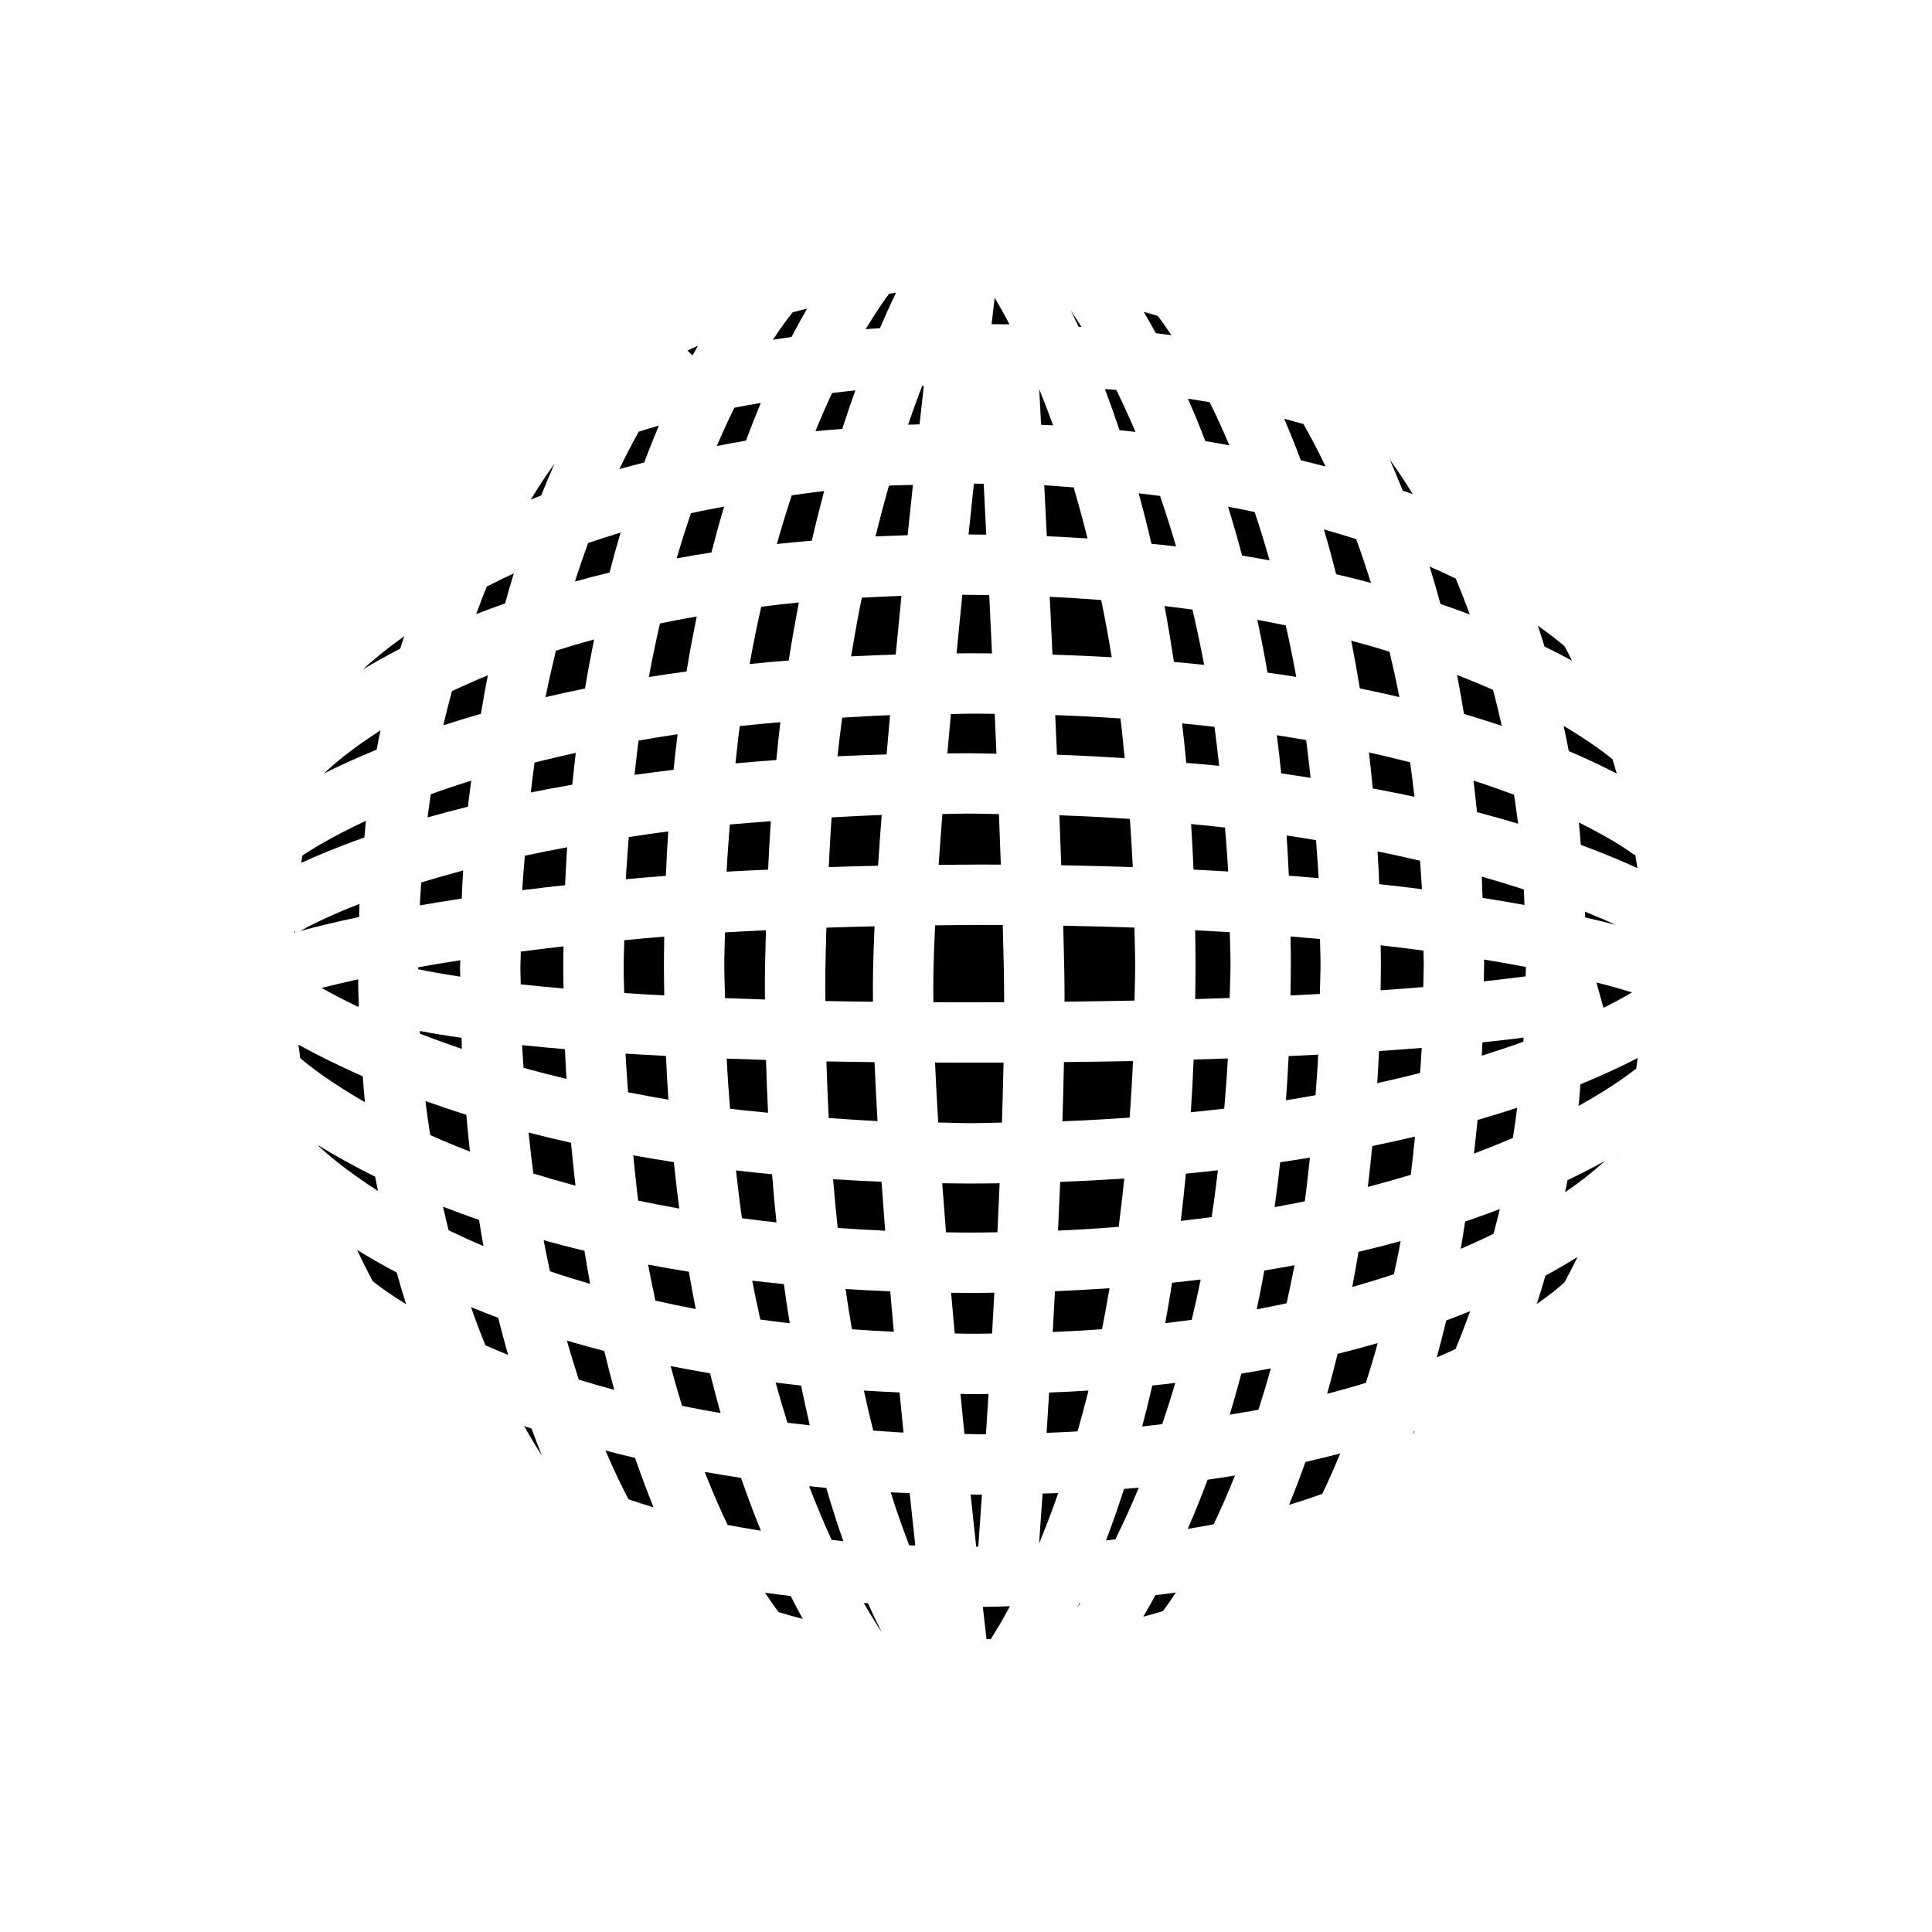 <?xml version="1.0" encoding="utf-8"?>
<!-- Generator: Adobe Illustrator 16.0.0, SVG Export Plug-In . SVG Version: 6.00 Build 0)  -->
<!DOCTYPE svg PUBLIC "-//W3C//DTD SVG 1.1//EN" "http://www.w3.org/Graphics/SVG/1.1/DTD/svg11.dtd">
<svg version="1.1" id="Layer_1" xmlns="http://www.w3.org/2000/svg" xmlns:xlink="http://www.w3.org/1999/xlink" x="0px" y="0px"
	 width="64px" height="64px" viewBox="0 0 64 64" enable-background="new 0 0 64 64" xml:space="preserve">
<g>
	<path d="M39.159,23.964c0.05,0.426,0.095,0.862,0.137,1.308c0.361,0.032,0.741,0.059,1.09,0.096
		c-0.051-0.434-0.097-0.876-0.155-1.29C39.881,24.037,39.522,23.999,39.159,23.964z"/>
	<path d="M40.681,16.785c0.16,0.515,0.315,1.056,0.465,1.62c0.311,0.05,0.611,0.104,0.91,0.158c-0.16-0.564-0.325-1.098-0.494-1.602
		C41.274,16.9,40.98,16.843,40.681,16.785z"/>
	<path d="M41.988,22.281c0.322,0.046,0.643,0.092,0.952,0.142c-0.107-0.594-0.224-1.158-0.346-1.706
		c-0.308-0.063-0.622-0.125-0.944-0.184C41.77,21.097,41.884,21.676,41.988,22.281z"/>
	<path d="M40.684,28.869c-0.025-0.502-0.067-0.975-0.104-1.456c-0.366-0.041-0.742-0.079-1.123-0.115
		c0.031,0.492,0.059,0.995,0.08,1.509C39.928,28.826,40.31,28.847,40.684,28.869z"/>
	<path d="M43.744,31.901c0-0.275-0.015-0.525-0.018-0.795c-0.317-0.028-0.643-0.057-0.976-0.084
		c0.004,0.291,0.011,0.577,0.011,0.873c0,0.367-0.007,0.723-0.013,1.08c0.334-0.016,0.659-0.032,0.974-0.049
		C43.728,32.582,43.744,32.257,43.744,31.901z"/>
	<path d="M31.383,24.958c0.243-0.002,0.481-0.006,0.729-0.006c0.311,0,0.594,0.012,0.897,0.016
		c-0.019-0.438-0.037-0.879-0.058-1.321c-0.245-0.002-0.485-0.007-0.736-0.007c-0.248,0-0.473,0.011-0.716,0.014
		C31.459,24.092,31.42,24.527,31.383,24.958z"/>
	<path d="M40.674,35.063c-0.368,0.013-0.745,0.025-1.133,0.036c-0.024,0.598-0.057,1.177-0.094,1.745
		c0.376-0.038,0.748-0.076,1.108-0.119C40.601,36.182,40.644,35.635,40.674,35.063z"/>
	<path d="M40.138,40.317c0.077-0.499,0.143-1.022,0.207-1.55c-0.348,0.039-0.699,0.077-1.061,0.112
		c-0.052,0.534-0.107,1.058-0.169,1.564C39.462,40.404,39.805,40.362,40.138,40.317z"/>
	<path d="M43.668,34.936c-0.317,0.017-0.645,0.032-0.98,0.048c-0.024,0.498-0.055,0.985-0.089,1.464
		c0.339-0.054,0.657-0.111,0.98-0.168C43.61,35.836,43.646,35.398,43.668,34.936z"/>
	<path d="M44.762,21.224c0.101,0.51,0.196,1.036,0.284,1.58c0.455,0.093,0.889,0.189,1.31,0.288
		c-0.102-0.523-0.212-1.021-0.327-1.505C45.622,21.463,45.204,21.341,44.762,21.224z"/>
	<path d="M43.856,17.537c0.141,0.473,0.275,0.971,0.406,1.485c0.396,0.093,0.782,0.188,1.153,0.288
		c-0.159-0.512-0.324-0.993-0.491-1.451C44.584,17.749,44.225,17.643,43.856,17.537z"/>
	<path d="M39.352,13.208c0.192,0.438,0.386,0.906,0.576,1.404c0.275,0.043,0.533,0.094,0.798,0.142c-0.222-0.523-0.44-1-0.655-1.431
		C39.839,13.282,39.595,13.245,39.352,13.208z"/>
	<path d="M47.104,29.456c-0.016-0.325-0.043-0.629-0.064-0.944c-0.449-0.105-0.916-0.208-1.407-0.308
		c0.021,0.356,0.041,0.717,0.056,1.084C46.18,29.343,46.654,29.398,47.104,29.456z"/>
	<path d="M46.469,16.255c0.107,0.038,0.226,0.075,0.33,0.114c-0.274-0.45-0.53-0.827-0.766-1.151
		C46.18,15.544,46.324,15.895,46.469,16.255z"/>
	<path d="M43.681,29.09c-0.021-0.437-0.059-0.839-0.087-1.259c-0.321-0.053-0.639-0.106-0.974-0.155
		c0.029,0.437,0.055,0.88,0.075,1.332C43.031,29.034,43.359,29.062,43.681,29.09z"/>
	<path d="M43.223,39.795c0.064-0.464,0.116-0.959,0.17-1.448c-0.321,0.053-0.649,0.104-0.985,0.153
		c-0.056,0.508-0.117,1.004-0.185,1.487C42.564,39.926,42.897,39.861,43.223,39.795z"/>
	<path d="M42.296,24.355c0.053,0.413,0.102,0.835,0.146,1.265c0.334,0.046,0.651,0.096,0.973,0.146
		c-0.046-0.424-0.093-0.846-0.146-1.25C42.952,24.461,42.628,24.407,42.296,24.355z"/>
	<path d="M42.541,13.872c0.184,0.43,0.368,0.888,0.55,1.376c0.278,0.068,0.558,0.135,0.822,0.206
		c-0.253-0.526-0.498-0.992-0.733-1.406C42.979,13.987,42.755,13.931,42.541,13.872z"/>
	<path d="M31.688,21.645c0.177-0.001,0.349-0.005,0.527-0.005c0.22,0,0.43,0.004,0.646,0.006c-0.03-0.653-0.061-1.299-0.091-1.934
		c-0.296-0.004-0.589-0.009-0.891-0.01C31.813,20.346,31.75,20.995,31.688,21.645z"/>
	<path d="M32.153,49.506c0.064,0.607,0.126,1.187,0.185,1.73c0.024,0,0.046-0.002,0.069-0.002c0.033-0.463,0.074-1.042,0.121-1.721
		c-0.006,0-0.011,0-0.017,0C32.388,49.514,32.276,49.507,32.153,49.506z"/>
	<path d="M32.745,46.177c-0.149,0.001-0.294,0.005-0.446,0.005c-0.164,0-0.32-0.005-0.482-0.006
		c0.044,0.449,0.088,0.891,0.131,1.325c0.192,0.002,0.369,0.013,0.564,0.013c0.052,0,0.098-0.003,0.149-0.003
		C32.688,47.082,32.717,46.638,32.745,46.177z"/>
	<path d="M47.164,31.929c0-0.152-0.009-0.29-0.011-0.439c-0.451-0.061-0.92-0.119-1.416-0.176c0.002,0.196,0.007,0.388,0.007,0.588
		c0,0.307-0.006,0.604-0.01,0.903c0.502-0.035,0.974-0.07,1.413-0.107C47.151,32.438,47.164,32.195,47.164,31.929z"/>
	<path d="M47.097,34.713c-0.443,0.035-0.914,0.07-1.415,0.104c-0.017,0.361-0.037,0.712-0.059,1.063
		c0.496-0.108,0.968-0.221,1.419-0.336C47.06,35.265,47.083,34.999,47.097,34.713z"/>
	<path d="M32.479,14.025c0.002,0,0.003,0,0.005,0c-0.001-0.009-0.001-0.019-0.002-0.028C32.48,14.007,32.479,14.017,32.479,14.025z"
		/>
	<path d="M32.95,9.864c-0.03,0.254-0.064,0.551-0.102,0.874c0.201,0.001,0.396,0.004,0.592,0.007
		C33.253,10.387,33.088,10.094,32.95,9.864z"/>
	<path d="M45.347,24.925c0.047,0.39,0.089,0.789,0.128,1.194c0.471,0.09,0.944,0.18,1.381,0.275
		c-0.044-0.389-0.092-0.77-0.144-1.142C46.277,25.141,45.824,25.031,45.347,24.925z"/>
	<path d="M32.084,17.705c0.198,0,0.392,0.004,0.587,0.006c-0.028-0.583-0.057-1.148-0.084-1.684
		c-0.111-0.001-0.213-0.007-0.325-0.007C32.203,16.566,32.144,17.13,32.084,17.705z"/>
	<path d="M46.398,41.113c-0.448,0.122-0.911,0.241-1.396,0.355c-0.066,0.398-0.136,0.786-0.208,1.166
		c0.483-0.138,0.944-0.279,1.383-0.425C46.252,41.849,46.33,41.496,46.398,41.113z"/>
	<path d="M38.951,52.755c-0.216,0.033-0.454,0.057-0.677,0.087c-0.138,0.253-0.272,0.493-0.403,0.714
		c0.22-0.059,0.438-0.121,0.654-0.187C38.631,53.229,38.774,53.024,38.951,52.755z"/>
	<path d="M40.911,48.878c-0.298,0.048-0.598,0.096-0.907,0.139c-0.218,0.582-0.438,1.126-0.659,1.63
		c0.287-0.051,0.587-0.098,0.859-0.153C40.434,50.014,40.671,49.476,40.911,48.878z"/>
	<path d="M38.887,21.927c0.341,0.03,0.674,0.063,1.002,0.098c-0.12-0.639-0.25-1.245-0.388-1.832
		c-0.303-0.041-0.61-0.081-0.925-0.117C38.687,20.667,38.79,21.287,38.887,21.927z"/>
	<path d="M45.638,44.491c-0.425,0.123-0.868,0.242-1.327,0.357c-0.112,0.457-0.229,0.901-0.348,1.324
		c0.446-0.118,0.879-0.238,1.284-0.365C45.38,45.389,45.512,44.955,45.638,44.491z"/>
	<path d="M38.933,45.81c-0.252,0.03-0.502,0.061-0.761,0.087c-0.108,0.472-0.222,0.921-0.336,1.356
		c0.229-0.023,0.442-0.052,0.665-0.077C38.647,46.738,38.793,46.289,38.933,45.81z"/>
	<path d="M39.774,42.385c-0.311,0.038-0.626,0.073-0.947,0.107c-0.072,0.458-0.147,0.906-0.228,1.339
		c0.299-0.035,0.591-0.072,0.879-0.111C39.581,43.286,39.681,42.847,39.774,42.385z"/>
	<path d="M44.396,48.148c-0.372,0.097-0.753,0.191-1.151,0.281c-0.18,0.505-0.361,0.979-0.543,1.422
		c0.387-0.118,0.752-0.239,1.1-0.364C43.994,49.092,44.194,48.637,44.396,48.148z"/>
	<path d="M42.098,45.331c-0.318,0.06-0.645,0.117-0.977,0.172c-0.125,0.469-0.253,0.925-0.386,1.359
		c0.319-0.054,0.649-0.104,0.953-0.163C41.828,46.263,41.965,45.813,42.098,45.331z"/>
	<path d="M42.882,41.913c-0.326,0.061-0.658,0.118-0.998,0.174c-0.08,0.439-0.165,0.868-0.254,1.285
		c0.339-0.063,0.669-0.13,0.991-0.199C42.71,42.762,42.8,42.352,42.882,41.913z"/>
	<path d="M40.762,31.896c0-0.352-0.019-0.673-0.024-1.015c-0.373-0.023-0.755-0.045-1.146-0.065
		c0.006,0.386,0.012,0.771,0.012,1.168c0,0.378-0.005,0.745-0.011,1.112c0.391-0.012,0.771-0.023,1.142-0.037
		C40.742,32.668,40.762,32.298,40.762,31.896z"/>
	<path d="M48.265,22.358c0.084,0.415,0.158,0.854,0.232,1.293c0.441,0.129,0.854,0.261,1.251,0.393
		c-0.091-0.413-0.188-0.806-0.289-1.191C49.088,22.688,48.689,22.523,48.265,22.358z"/>
	<path d="M50.5,29.979c-0.008-0.17-0.011-0.347-0.021-0.515c-0.43-0.141-0.896-0.282-1.393-0.425
		c0.012,0.229,0.015,0.471,0.024,0.704C49.605,29.821,50.068,29.899,50.5,29.979z"/>
	<path d="M48.81,25.858c0.04,0.346,0.083,0.686,0.117,1.044c0.478,0.128,0.937,0.256,1.362,0.386
		c-0.039-0.332-0.089-0.644-0.135-0.962C49.741,26.172,49.293,26.015,48.81,25.858z"/>
	<path d="M47.357,18.768c0.124,0.401,0.245,0.81,0.36,1.241c0.336,0.114,0.66,0.229,0.97,0.346c-0.151-0.417-0.307-0.816-0.465-1.19
		C47.947,19.033,47.665,18.9,47.357,18.768z"/>
	<path d="M50.473,34.372c-0.402,0.052-0.857,0.104-1.365,0.157c-0.006,0.149-0.015,0.294-0.021,0.441
		c0.492-0.154,0.954-0.309,1.375-0.461C50.465,34.463,50.47,34.42,50.473,34.372z"/>
	<path d="M50.258,36.694c-0.411,0.137-0.852,0.272-1.313,0.407c-0.033,0.385-0.078,0.742-0.119,1.112
		c0.461-0.173,0.892-0.346,1.291-0.518C50.168,37.368,50.216,37.037,50.258,36.694z"/>
	<path d="M51.925,39.096c-0.024,0.137-0.054,0.266-0.08,0.4c0.628-0.433,1.06-0.798,1.315-1.035
		C52.792,38.665,52.377,38.878,51.925,39.096z"/>
	<path d="M48.7,43.433c-0.255,0.104-0.519,0.207-0.791,0.309c-0.101,0.428-0.207,0.827-0.314,1.224
		c0.223-0.094,0.418-0.186,0.622-0.279C48.382,44.292,48.543,43.872,48.7,43.433z"/>
	<path d="M49.685,40.052c-0.366,0.139-0.75,0.276-1.151,0.413c-0.048,0.304-0.093,0.613-0.145,0.905
		c0.387-0.167,0.75-0.334,1.087-0.5C49.545,40.598,49.619,40.337,49.685,40.052z"/>
	<path d="M53.564,38.232c-0.006,0.003-0.012,0.006-0.017,0.009l0.011,0.01C53.561,38.245,53.563,38.238,53.564,38.232z"/>
	<path d="M52.511,30.39c0.376,0.086,0.71,0.169,1.012,0.248c-0.286-0.133-0.634-0.28-1.017-0.437
		C52.508,30.264,52.509,30.327,52.511,30.39z"/>
	<path d="M50.547,32.032c-0.426-0.081-0.888-0.164-1.387-0.246c0,0.05,0.004,0.094,0.004,0.143c0,0.201-0.011,0.382-0.013,0.58
		c0.528-0.058,0.989-0.113,1.388-0.166C50.54,32.237,50.547,32.14,50.547,32.032z"/>
	<path d="M54.063,32.874c-0.292-0.09-0.686-0.203-1.18-0.328l0.236,0.839C53.529,33.18,53.839,33.008,54.063,32.874z"/>
	<path d="M54.25,35.048c-0.5,0.258-1.129,0.556-1.897,0.871c-0.022,0.235-0.034,0.486-0.06,0.716c0.976-0.543,1.6-0.993,1.91-1.237
		C54.221,35.281,54.234,35.164,54.25,35.048z"/>
	<path d="M51.826,42.479c0.149-0.277,0.295-0.558,0.433-0.842c-0.321,0.201-0.675,0.408-1.062,0.619
		c-0.093,0.327-0.191,0.633-0.291,0.941C51.393,42.86,51.687,42.607,51.826,42.479z"/>
	<path d="M50.944,20.728c0.073,0.23,0.149,0.449,0.22,0.689c0.326,0.159,0.629,0.315,0.91,0.469
		c-0.08-0.158-0.158-0.317-0.242-0.473C51.688,21.286,51.395,21.044,50.944,20.728z"/>
	<path d="M51.798,24.047c0.056,0.277,0.117,0.544,0.168,0.832c0.62,0.264,1.148,0.518,1.593,0.749
		c-0.048-0.16-0.094-0.32-0.145-0.479C53.16,24.941,52.631,24.54,51.798,24.047z"/>
	<path d="M54.168,28.292l-0.026,0.032c-0.018-0.015-0.593-0.463-1.839-1.077c0.026,0.237,0.04,0.495,0.063,0.739
		c0.745,0.277,1.369,0.538,1.875,0.771C54.219,28.602,54.193,28.446,54.168,28.292z"/>
	<path d="M34.677,17.763c0.458,0.02,0.907,0.045,1.348,0.073c-0.149-0.596-0.303-1.159-0.459-1.69
		c-0.327-0.021-0.636-0.054-0.974-0.07C34.619,16.613,34.647,17.179,34.677,17.763z"/>
	<path d="M34.774,19.771c0.03,0.628,0.061,1.268,0.091,1.914c0.673,0.022,1.328,0.051,1.963,0.088
		c-0.107-0.662-0.225-1.289-0.348-1.896C35.926,19.835,35.36,19.797,34.774,19.771z"/>
	<path d="M37.532,35.149c-0.729,0.014-1.495,0.025-2.287,0.034c-0.013,0.633-0.029,1.287-0.051,1.961
		c0.769-0.03,1.51-0.071,2.228-0.122C37.465,36.414,37.504,35.794,37.532,35.149z"/>
	<path d="M34.488,14.073c0.132,0.006,0.268,0.009,0.397,0.016c-0.155-0.429-0.309-0.829-0.459-1.198
		C34.445,13.247,34.466,13.644,34.488,14.073z"/>
	<path d="M37.604,31.983c0-0.434-0.018-0.834-0.024-1.255c-0.759-0.026-1.543-0.049-2.359-0.063
		c0.014,0.513,0.026,0.997,0.034,1.441c0.007,0.34,0.01,0.702,0.01,1.076c0.805-0.009,1.58-0.021,2.317-0.036
		C37.588,32.756,37.604,32.386,37.604,31.983z"/>
	<path d="M45.458,37.964c-0.044,0.461-0.094,0.911-0.147,1.352c0.498-0.128,0.969-0.262,1.422-0.398
		c0.053-0.407,0.096-0.838,0.14-1.267C46.421,37.758,45.947,37.862,45.458,37.964z"/>
	<path d="M37.724,49.282c-0.16,0.015-0.326,0.026-0.488,0.04c-0.199,0.618-0.399,1.184-0.599,1.708
		c0.108-0.011,0.204-0.027,0.312-0.039C37.202,50.475,37.461,49.917,37.724,49.282z"/>
	<path d="M38.958,18.1c-0.172-0.589-0.349-1.146-0.53-1.672c-0.232-0.03-0.469-0.06-0.708-0.087c0.146,0.53,0.287,1.087,0.424,1.673
		C38.417,18.041,38.692,18.068,38.958,18.1z"/>
	<path d="M36.754,42.674c-0.586,0.041-1.189,0.073-1.807,0.099c-0.024,0.456-0.049,0.907-0.074,1.352
		c0.558-0.023,1.104-0.054,1.633-0.093C36.593,43.596,36.675,43.14,36.754,42.674z"/>
	<path d="M35.056,49.459c-0.17,0.007-0.346,0.012-0.519,0.018c-0.044,0.636-0.083,1.19-0.116,1.653
		C34.628,50.629,34.841,50.078,35.056,49.459z"/>
	<path d="M36.978,12.915c-0.12-0.011-0.254-0.016-0.376-0.025c0.161,0.424,0.323,0.878,0.484,1.361
		c0.18,0.018,0.353,0.037,0.528,0.056C37.399,13.801,37.187,13.341,36.978,12.915z"/>
	<path d="M37.243,39.04c-0.688,0.046-1.392,0.084-2.123,0.111c-0.022,0.536-0.046,1.076-0.071,1.615
		c0.692-0.03,1.357-0.075,2.009-0.126C37.126,40.124,37.186,39.589,37.243,39.04z"/>
	<path d="M34.754,46.13c-0.028,0.461-0.056,0.907-0.084,1.336c0.35-0.013,0.688-0.031,1.025-0.05
		c0.122-0.434,0.244-0.875,0.362-1.352C35.632,46.091,35.197,46.112,34.754,46.13z"/>
	<path d="M35.786,53.099c-0.009,0-0.017,0.001-0.024,0.002c-0.029,0.062-0.057,0.117-0.086,0.177
		C35.71,53.224,35.75,53.155,35.786,53.099z"/>
	<path d="M46.868,47.399c-0.01,0.004-0.02,0.008-0.029,0.011c-0.014,0.038-0.027,0.074-0.041,0.112
		C46.821,47.483,46.845,47.439,46.868,47.399z"/>
	<path d="M38.353,10.464c-0.154-0.045-0.31-0.091-0.465-0.132c0.13,0.22,0.264,0.455,0.401,0.707
		c0.176,0.021,0.345,0.043,0.515,0.064C38.628,10.841,38.473,10.621,38.353,10.464z"/>
	<path d="M37.525,28.725c-0.025-0.548-0.06-1.074-0.096-1.597c-0.753-0.051-1.529-0.092-2.336-0.121
		c0.022,0.567,0.043,1.121,0.062,1.656C35.975,28.678,36.763,28.698,37.525,28.725z"/>
	<path d="M35.824,10.828c-0.127-0.2-0.242-0.378-0.352-0.538c0.084,0.168,0.17,0.346,0.258,0.533
		C35.762,10.825,35.793,10.826,35.824,10.828z"/>
	<path d="M34.955,23.688c0.02,0.439,0.039,0.878,0.058,1.313c0.776,0.026,1.514,0.068,2.243,0.114
		c-0.045-0.442-0.086-0.895-0.139-1.316C36.42,23.753,35.702,23.714,34.955,23.688z"/>
	<path d="M16.161,22.37c-0.424,0.174-0.819,0.35-1.19,0.524c-0.098,0.369-0.195,0.738-0.283,1.133
		c0.395-0.129,0.808-0.256,1.244-0.382C16.006,23.215,16.078,22.777,16.161,22.37z"/>
	<path d="M27.936,51.054c-0.188-0.536-0.378-1.127-0.564-1.764c-0.194-0.018-0.379-0.039-0.569-0.058
		c0.252,0.659,0.501,1.241,0.746,1.778C27.681,51.023,27.8,51.041,27.936,51.054z"/>
	<path d="M17.238,32.071c0,0.187,0.011,0.354,0.012,0.537c0.435,0.047,0.905,0.093,1.417,0.137
		c-0.003-0.234-0.008-0.463-0.008-0.701c0-0.235,0.006-0.462,0.008-0.694c-0.493,0.057-0.963,0.113-1.415,0.173
		C17.25,31.709,17.238,31.882,17.238,32.071z"/>
	<path d="M26.537,45.897c-0.286-0.029-0.563-0.063-0.842-0.097c0.127,0.466,0.258,0.903,0.391,1.331
		c0.243,0.029,0.488,0.058,0.739,0.084C26.726,46.796,26.63,46.353,26.537,45.897z"/>
	<path d="M25.967,42.536c-0.354-0.035-0.706-0.071-1.048-0.111c0.084,0.445,0.176,0.867,0.268,1.287
		c0.319,0.044,0.645,0.085,0.975,0.123C26.093,43.415,26.028,42.982,25.967,42.536z"/>
	<path d="M29.609,44.117c-0.04-0.445-0.08-0.893-0.119-1.341c-0.504-0.02-0.997-0.045-1.48-0.075
		c0.066,0.459,0.138,0.903,0.211,1.332C28.674,44.067,29.137,44.095,29.609,44.117z"/>
	<path d="M29.799,46.126c-0.401-0.017-0.795-0.037-1.182-0.062c0.101,0.462,0.203,0.905,0.31,1.325
		c0.336,0.021,0.655,0.052,1.003,0.067C29.886,47.02,29.843,46.577,29.799,46.126z"/>
	<path d="M29.201,39.147c-0.547-0.022-1.082-0.05-1.604-0.084c0.046,0.554,0.097,1.096,0.153,1.615
		c0.512,0.037,1.037,0.066,1.573,0.091C29.28,40.223,29.239,39.681,29.201,39.147z"/>
	<path d="M28.614,53.102c0.227,0.392,0.43,0.721,0.596,0.971c-0.144-0.282-0.297-0.604-0.457-0.961
		C28.707,53.108,28.66,53.104,28.614,53.102z"/>
	<path d="M25.208,50.708c-0.221-0.54-0.442-1.124-0.66-1.751c-0.414-0.062-0.81-0.13-1.203-0.198
		c0.257,0.661,0.512,1.238,0.758,1.757C24.455,50.585,24.829,50.646,25.208,50.708z"/>
	<path d="M20.347,46.041c-0.113-0.414-0.224-0.843-0.329-1.289c-0.427-0.11-0.84-0.224-1.239-0.342
		c0.128,0.454,0.26,0.882,0.395,1.292C19.548,45.818,19.938,45.931,20.347,46.041z"/>
	<path d="M18.916,37.856c-0.486-0.109-0.955-0.223-1.406-0.34c0.047,0.465,0.1,0.918,0.157,1.358
		c0.445,0.138,0.91,0.272,1.397,0.403C19.011,38.814,18.96,38.343,18.916,37.856z"/>
	<path d="M17.363,47.241c0.203,0.361,0.399,0.688,0.589,0.98c-0.115-0.286-0.23-0.587-0.344-0.898
		C17.527,47.295,17.442,47.269,17.363,47.241z"/>
	<path d="M18.764,35.74c-0.019-0.324-0.035-0.651-0.049-0.985c-0.508-0.043-0.98-0.088-1.42-0.133
		c0.012,0.26,0.034,0.498,0.049,0.752C17.796,35.5,18.271,35.621,18.764,35.74z"/>
	<path d="M19.549,42.53c-0.065-0.356-0.128-0.722-0.188-1.095c-0.467-0.113-0.919-0.23-1.353-0.353
		c0.066,0.358,0.139,0.692,0.21,1.031C18.643,42.257,19.087,42.396,19.549,42.53z"/>
	<path d="M30.32,51.196c-0.06-0.547-0.121-1.128-0.186-1.735c-0.21-0.009-0.422-0.015-0.629-0.025
		c0.207,0.653,0.414,1.237,0.615,1.757C30.185,51.194,30.256,51.194,30.32,51.196z"/>
	<path d="M23.048,43.363c-0.08-0.401-0.156-0.813-0.229-1.235c-0.461-0.074-0.911-0.152-1.348-0.235
		c0.074,0.417,0.158,0.8,0.239,1.192C22.143,43.183,22.587,43.276,23.048,43.363z"/>
	<path d="M21.65,49.931c-0.205-0.503-0.41-1.048-0.612-1.635c-0.341-0.079-0.661-0.163-0.983-0.247
		c0.262,0.606,0.521,1.155,0.767,1.619C21.089,49.757,21.356,49.846,21.65,49.931z"/>
	<path d="M23.871,46.811c-0.119-0.423-0.235-0.865-0.349-1.319c-0.447-0.075-0.882-0.155-1.306-0.239
		c0.123,0.462,0.249,0.898,0.378,1.318C23.008,46.655,23.432,46.735,23.871,46.811z"/>
	<path d="M25.797,53.406c0.264,0.078,0.528,0.154,0.796,0.223c-0.129-0.235-0.263-0.488-0.4-0.759
		c-0.285-0.035-0.576-0.069-0.85-0.109C25.537,53.055,25.689,53.269,25.797,53.406z"/>
	<path d="M9.976,28.584c0.523-0.241,1.217-0.531,2.095-0.842c0.019-0.182,0.03-0.374,0.051-0.552
		c-1.16,0.541-1.847,0.975-2.104,1.152C10.003,28.424,9.988,28.503,9.976,28.584z"/>
	<path d="M31.094,28.652c0.461-0.004,0.901-0.013,1.377-0.013c0.232,0,0.455,0.002,0.683,0.003c-0.019-0.541-0.04-1.101-0.063-1.674
		c-0.33-0.004-0.641-0.017-0.979-0.017c-0.31,0-0.592,0.011-0.894,0.014C31.172,27.547,31.131,28.111,31.094,28.652z"/>
	<path d="M13.392,21.075c-0.677,0.485-1.131,0.875-1.373,1.103c0.372-0.225,0.788-0.458,1.24-0.692
		C13.301,21.341,13.349,21.215,13.392,21.075z"/>
	<path d="M30.603,12.784c-0.019,0.001-0.038,0.001-0.057,0.001c-0.152,0.396-0.307,0.823-0.465,1.283
		c0.125-0.005,0.254-0.006,0.38-0.01C30.51,13.615,30.557,13.189,30.603,12.784z"/>
	<path d="M9.944,35.052c0.279,0.239,0.973,0.787,2.144,1.459c-0.029-0.277-0.048-0.572-0.071-0.858
		c-0.855-0.375-1.561-0.731-2.129-1.046C9.905,34.755,9.924,34.903,9.944,35.052z"/>
	<path d="M9.784,30.884l-0.032-0.051c-0.001,0.02-0.001,0.04-0.002,0.061C9.761,30.891,9.773,30.888,9.784,30.884z"/>
	<path d="M13.454,43.207c-0.107-0.341-0.212-0.688-0.312-1.052c-0.483-0.256-0.918-0.507-1.313-0.75
		c0.164,0.351,0.336,0.696,0.518,1.036C12.522,42.582,12.882,42.853,13.454,43.207z"/>
	<path d="M12.476,24.833c0.04-0.22,0.086-0.427,0.129-0.641c-1.022,0.656-1.624,1.189-1.87,1.428
		C11.223,25.375,11.801,25.109,12.476,24.833z"/>
	<path d="M12.521,39.453c-0.03-0.161-0.066-0.311-0.095-0.475c-0.73-0.362-1.357-0.714-1.879-1.036
		c0.002,0.008,0.004,0.016,0.007,0.024C10.829,38.225,11.469,38.777,12.521,39.453z"/>
	<path d="M11.865,33.355l0.021-0.044c-0.009-0.289-0.021-0.573-0.023-0.87c-0.465,0.104-0.878,0.201-1.211,0.286
		C10.984,32.915,11.399,33.129,11.865,33.355z"/>
	<path d="M13.906,29.992c0.434-0.075,0.897-0.15,1.389-0.226c0.013-0.314,0.028-0.624,0.047-0.93
		c-0.497,0.133-0.962,0.265-1.388,0.396C13.938,29.484,13.919,29.733,13.906,29.992z"/>
	<path d="M15.299,34.745c-0.005-0.117-0.004-0.247-0.008-0.366c-0.533-0.076-0.989-0.152-1.382-0.226
		c0.002,0.028,0.001,0.06,0.003,0.088C14.342,34.409,14.805,34.577,15.299,34.745z"/>
	<path d="M16.126,19.429c-0.119,0.287-0.235,0.603-0.352,0.915c0.306-0.121,0.628-0.239,0.958-0.356
		c0.094-0.343,0.19-0.671,0.289-0.994C16.707,19.139,16.41,19.283,16.126,19.429z"/>
	<path d="M14.164,27.078c0.419-0.12,0.865-0.238,1.338-0.356c0.03-0.301,0.074-0.574,0.109-0.865
		c-0.479,0.151-0.925,0.302-1.34,0.453C14.233,26.562,14.197,26.816,14.164,27.078z"/>
	<path d="M13.854,32.108c0.362,0.075,0.82,0.158,1.392,0.245c-0.001-0.097-0.007-0.185-0.007-0.282c0-0.091,0.006-0.172,0.007-0.262
		c-0.497,0.078-0.962,0.156-1.394,0.234C13.852,32.066,13.854,32.086,13.854,32.108z"/>
	<path d="M15.568,38.148c-0.044-0.4-0.086-0.802-0.122-1.22c-0.477-0.15-0.925-0.303-1.353-0.455
		c0.045,0.392,0.104,0.755,0.159,1.129C14.66,37.784,15.099,37.967,15.568,38.148z"/>
	<path d="M16.832,44.883c-0.111-0.399-0.223-0.798-0.327-1.229c-0.312-0.116-0.611-0.234-0.902-0.354
		c0.154,0.445,0.314,0.864,0.477,1.265C16.319,44.671,16.567,44.776,16.832,44.883z"/>
	<path d="M16.015,41.278c-0.051-0.282-0.099-0.573-0.146-0.866c-0.415-0.146-0.816-0.291-1.194-0.439
		c0.059,0.269,0.122,0.524,0.187,0.782C15.222,40.929,15.605,41.104,16.015,41.278z"/>
	<path d="M11.896,30.375c0.005-0.143,0.005-0.292,0.012-0.433c-1.076,0.421-1.712,0.755-1.964,0.898
		C10.446,30.706,11.084,30.548,11.896,30.375z"/>
	<path d="M28.972,30.684c-0.544,0.013-1.077,0.028-1.597,0.046c-0.017,0.643-0.037,1.278-0.037,1.951
		c0,0.163,0.003,0.317,0.004,0.479c0.51,0.01,1.032,0.019,1.576,0.025c-0.003-0.359-0.003-0.705,0.003-1.021
		C28.929,31.716,28.947,31.217,28.972,30.684z"/>
	<path d="M30.067,17.729c0.06-0.567,0.118-1.124,0.176-1.665c-0.262,0.01-0.539,0.008-0.795,0.022
		c-0.151,0.529-0.3,1.091-0.445,1.682C29.352,17.753,29.708,17.74,30.067,17.729z"/>
	<path d="M29.207,26.998c-0.575,0.018-1.112,0.05-1.659,0.078c-0.04,0.529-0.065,1.095-0.095,1.649
		c0.535-0.018,1.073-0.035,1.634-0.047C29.122,28.139,29.163,27.577,29.207,26.998z"/>
	<path d="M28.193,21.743c0.482-0.024,0.976-0.045,1.479-0.061c0.062-0.65,0.126-1.3,0.19-1.943c-0.447,0.015-0.886,0.035-1.314,0.06
		C28.423,20.418,28.306,21.068,28.193,21.743z"/>
	<path d="M24.832,21.997c0.422-0.043,0.854-0.082,1.295-0.118c0.104-0.669,0.219-1.303,0.336-1.921
		c-0.425,0.042-0.841,0.089-1.246,0.14C25.08,20.704,24.951,21.334,24.832,21.997z"/>
	<path d="M29.484,23.69c-0.549,0.02-1.063,0.054-1.587,0.084c-0.054,0.419-0.106,0.841-0.154,1.279
		c0.529-0.025,1.073-0.045,1.627-0.061C29.407,24.563,29.445,24.128,29.484,23.69z"/>
	<path d="M25.735,18.021c0.378-0.041,0.764-0.078,1.157-0.111c0.133-0.575,0.271-1.119,0.41-1.643
		c-0.37,0.04-0.72,0.092-1.075,0.141C26.06,16.917,25.895,17.452,25.735,18.021z"/>
	<path d="M25.602,11.255c0.205-0.031,0.407-0.063,0.618-0.092c0.18-0.345,0.353-0.658,0.518-0.942
		c-0.16,0.039-0.319,0.081-0.479,0.124C26.14,10.49,25.905,10.798,25.602,11.255z"/>
	<path d="M27.012,14.283c0.286-0.03,0.593-0.049,0.888-0.075c0.146-0.454,0.291-0.874,0.436-1.276
		c-0.269,0.024-0.513,0.06-0.772,0.088C27.382,13.407,27.198,13.828,27.012,14.283z"/>
	<path d="M29.069,37.136c-0.04-0.677-0.073-1.331-0.099-1.95c-0.55-0.007-1.077-0.016-1.594-0.025
		c0.02,0.642,0.044,1.27,0.077,1.875C27.985,37.072,28.513,37.111,29.069,37.136z"/>
	<path d="M32.299,44.182c0.192,0,0.376-0.005,0.565-0.007c0.025-0.444,0.051-0.896,0.075-1.353
		c-0.275,0.003-0.547,0.009-0.828,0.009c-0.206,0-0.403-0.005-0.605-0.007c0.039,0.451,0.079,0.901,0.121,1.349
		C31.852,44.176,32.07,44.182,32.299,44.182z"/>
	<path d="M28.676,10.904c0.154-0.012,0.314-0.021,0.472-0.032c0.189-0.437,0.37-0.837,0.535-1.173
		c-0.077,0.009-0.154,0.021-0.231,0.03C29.271,9.971,29,10.367,28.676,10.904z"/>
	<path d="M32.111,40.831c0.316,0,0.621-0.006,0.93-0.01c0.026-0.543,0.051-1.085,0.073-1.624c-0.325,0.004-0.647,0.009-0.981,0.009
		c-0.313,0-0.615-0.006-0.921-0.01c0.039,0.535,0.081,1.078,0.125,1.626C31.595,40.825,31.849,40.831,32.111,40.831z"/>
	<path d="M30.921,32.202c-0.006,0.308-0.006,0.646-0.002,0.997c0.332,0.001,0.663,0.003,1.007,0.003c0.456,0,0.9-0.001,1.338-0.003
		c-0.001-0.368-0.003-0.723-0.01-1.055c-0.009-0.461-0.021-0.967-0.036-1.501c-0.249-0.002-0.493-0.004-0.747-0.004
		c-0.517,0-0.997,0.01-1.494,0.014C30.949,31.216,30.93,31.738,30.921,32.202z"/>
	<path d="M32.133,37.206c0.366,0,0.701-0.014,1.058-0.019c0.022-0.685,0.04-1.349,0.053-1.988c-0.432,0.002-0.868,0.003-1.317,0.003
		c-0.325,0-0.637-0.002-0.952-0.003c0.026,0.629,0.063,1.295,0.104,1.985C31.433,37.189,31.769,37.206,32.133,37.206z"/>
	<path d="M23.567,18.302c0.136-0.529,0.276-1.036,0.421-1.521c-0.368,0.072-0.749,0.14-1.1,0.221
		c-0.161,0.474-0.319,0.968-0.473,1.495C22.79,18.428,23.174,18.363,23.567,18.302z"/>
	<path d="M22.954,11.755c0.056-0.103,0.111-0.205,0.166-0.302c-0.116,0.052-0.232,0.104-0.348,0.157l0.14,0.139
		c-0.001,0.001-0.014,0.016-0.018,0.019C22.914,11.763,22.935,11.759,22.954,11.755z"/>
	<path d="M32.819,54.297c0.145-0.221,0.362-0.575,0.635-1.088c-0.299,0.007-0.587,0.02-0.896,0.021
		c0.045,0.4,0.086,0.759,0.121,1.07C32.727,54.3,32.772,54.299,32.819,54.297z"/>
	<path d="M25.535,27.204c-0.456,0.036-0.926,0.067-1.359,0.108c-0.039,0.515-0.08,1.023-0.105,1.563
		c0.439-0.026,0.913-0.046,1.373-0.067C25.471,28.265,25.498,27.725,25.535,27.204z"/>
	<path d="M20.517,15.538c0.263-0.076,0.547-0.145,0.822-0.217c0.162-0.432,0.325-0.837,0.488-1.222
		c-0.231,0.065-0.449,0.132-0.667,0.199C20.952,14.669,20.737,15.081,20.517,15.538z"/>
	<path d="M22.501,40.035c-0.065-0.499-0.125-1.013-0.179-1.538c-0.461-0.07-0.908-0.146-1.345-0.225
		c0.053,0.506,0.102,1.021,0.164,1.499C21.58,39.864,22.034,39.952,22.501,40.035z"/>
	<path d="M19.046,19.263c0.371-0.103,0.751-0.202,1.146-0.298c0.118-0.456,0.24-0.901,0.366-1.323
		c-0.366,0.113-0.734,0.228-1.076,0.348C19.334,18.394,19.188,18.815,19.046,19.263z"/>
	<path d="M22.142,36.428c-0.032-0.474-0.06-0.956-0.081-1.449c-0.467-0.024-0.911-0.05-1.339-0.077
		c0.02,0.444,0.056,0.854,0.083,1.281C21.241,36.267,21.678,36.351,22.142,36.428z"/>
	<path d="M18.072,23.093c0.422-0.098,0.854-0.193,1.307-0.285c0.094-0.563,0.195-1.102,0.302-1.626
		c-0.439,0.12-0.862,0.244-1.266,0.372C18.295,22.05,18.179,22.556,18.072,23.093z"/>
	<path d="M18.958,25.994c0.036-0.356,0.074-0.71,0.115-1.054c-0.473,0.104-0.932,0.21-1.365,0.32
		c-0.046,0.321-0.085,0.657-0.125,0.991C18.021,26.163,18.483,26.077,18.958,25.994z"/>
	<path d="M20.659,32.044c0,0.295,0.015,0.563,0.019,0.852c0.421,0.027,0.863,0.054,1.327,0.078c-0.005-0.34-0.012-0.677-0.012-1.024
		c0-0.313,0.007-0.616,0.011-0.923c-0.462,0.037-0.89,0.078-1.324,0.118C20.676,31.448,20.659,31.732,20.659,32.044z"/>
	<path d="M17.927,16.413c0.147-0.365,0.294-0.722,0.441-1.051c-0.24,0.331-0.503,0.722-0.785,1.186
		C17.696,16.503,17.812,16.458,17.927,16.413z"/>
	<path d="M25.722,40.494c-0.054-0.517-0.103-1.048-0.146-1.595c-0.406-0.039-0.805-0.081-1.196-0.127
		c0.062,0.539,0.124,1.074,0.198,1.583C24.951,40.405,25.332,40.451,25.722,40.494z"/>
	<path d="M25.443,36.861c-0.029-0.567-0.051-1.152-0.068-1.75c-0.447-0.013-0.883-0.027-1.302-0.043
		c0.027,0.571,0.069,1.116,0.111,1.66C24.588,36.779,25.022,36.817,25.443,36.861z"/>
	<path d="M22.446,24.321c-0.446,0.066-0.872,0.138-1.292,0.211c-0.051,0.366-0.09,0.756-0.134,1.137
		c0.419-0.059,0.85-0.114,1.293-0.168C22.354,25.101,22.398,24.707,22.446,24.321z"/>
	<path d="M17.302,29.488c0.45-0.058,0.928-0.111,1.417-0.165c0.019-0.427,0.042-0.845,0.068-1.256
		c-0.489,0.091-0.956,0.185-1.401,0.28C17.357,28.729,17.32,29.093,17.302,29.488z"/>
	<path d="M24.505,24.052c-0.054,0.396-0.095,0.822-0.141,1.235c0.44-0.04,0.891-0.077,1.353-0.11
		c0.043-0.422,0.083-0.849,0.133-1.254C25.395,23.964,24.938,24.003,24.505,24.052z"/>
	<path d="M23.993,31.949c0,0.386,0.019,0.74,0.024,1.115c0.428,0.017,0.865,0.032,1.324,0.046c-0.001-0.145-0.004-0.283-0.004-0.43
		c0-0.644,0.021-1.248,0.035-1.865c-0.459,0.023-0.919,0.046-1.356,0.072C24.011,31.245,23.993,31.582,23.993,31.949z"/>
	<path d="M20.732,29.125c0.434-0.039,0.865-0.078,1.325-0.112c0.021-0.5,0.048-0.991,0.08-1.471
		c-0.455,0.058-0.881,0.121-1.309,0.186C20.795,28.189,20.756,28.642,20.732,29.125z"/>
	<path d="M23.744,14.775c0.32-0.062,0.636-0.123,0.968-0.179c0.163-0.441,0.327-0.854,0.491-1.249
		c-0.298,0.052-0.593,0.103-0.876,0.159C24.136,13.893,23.942,14.316,23.744,14.775z"/>
	<path d="M21.493,22.427c0.405-0.064,0.823-0.125,1.249-0.184c0.104-0.632,0.219-1.236,0.338-1.822
		c-0.417,0.073-0.823,0.151-1.218,0.233C21.732,21.222,21.607,21.809,21.493,22.427z"/>
</g>
</svg>
